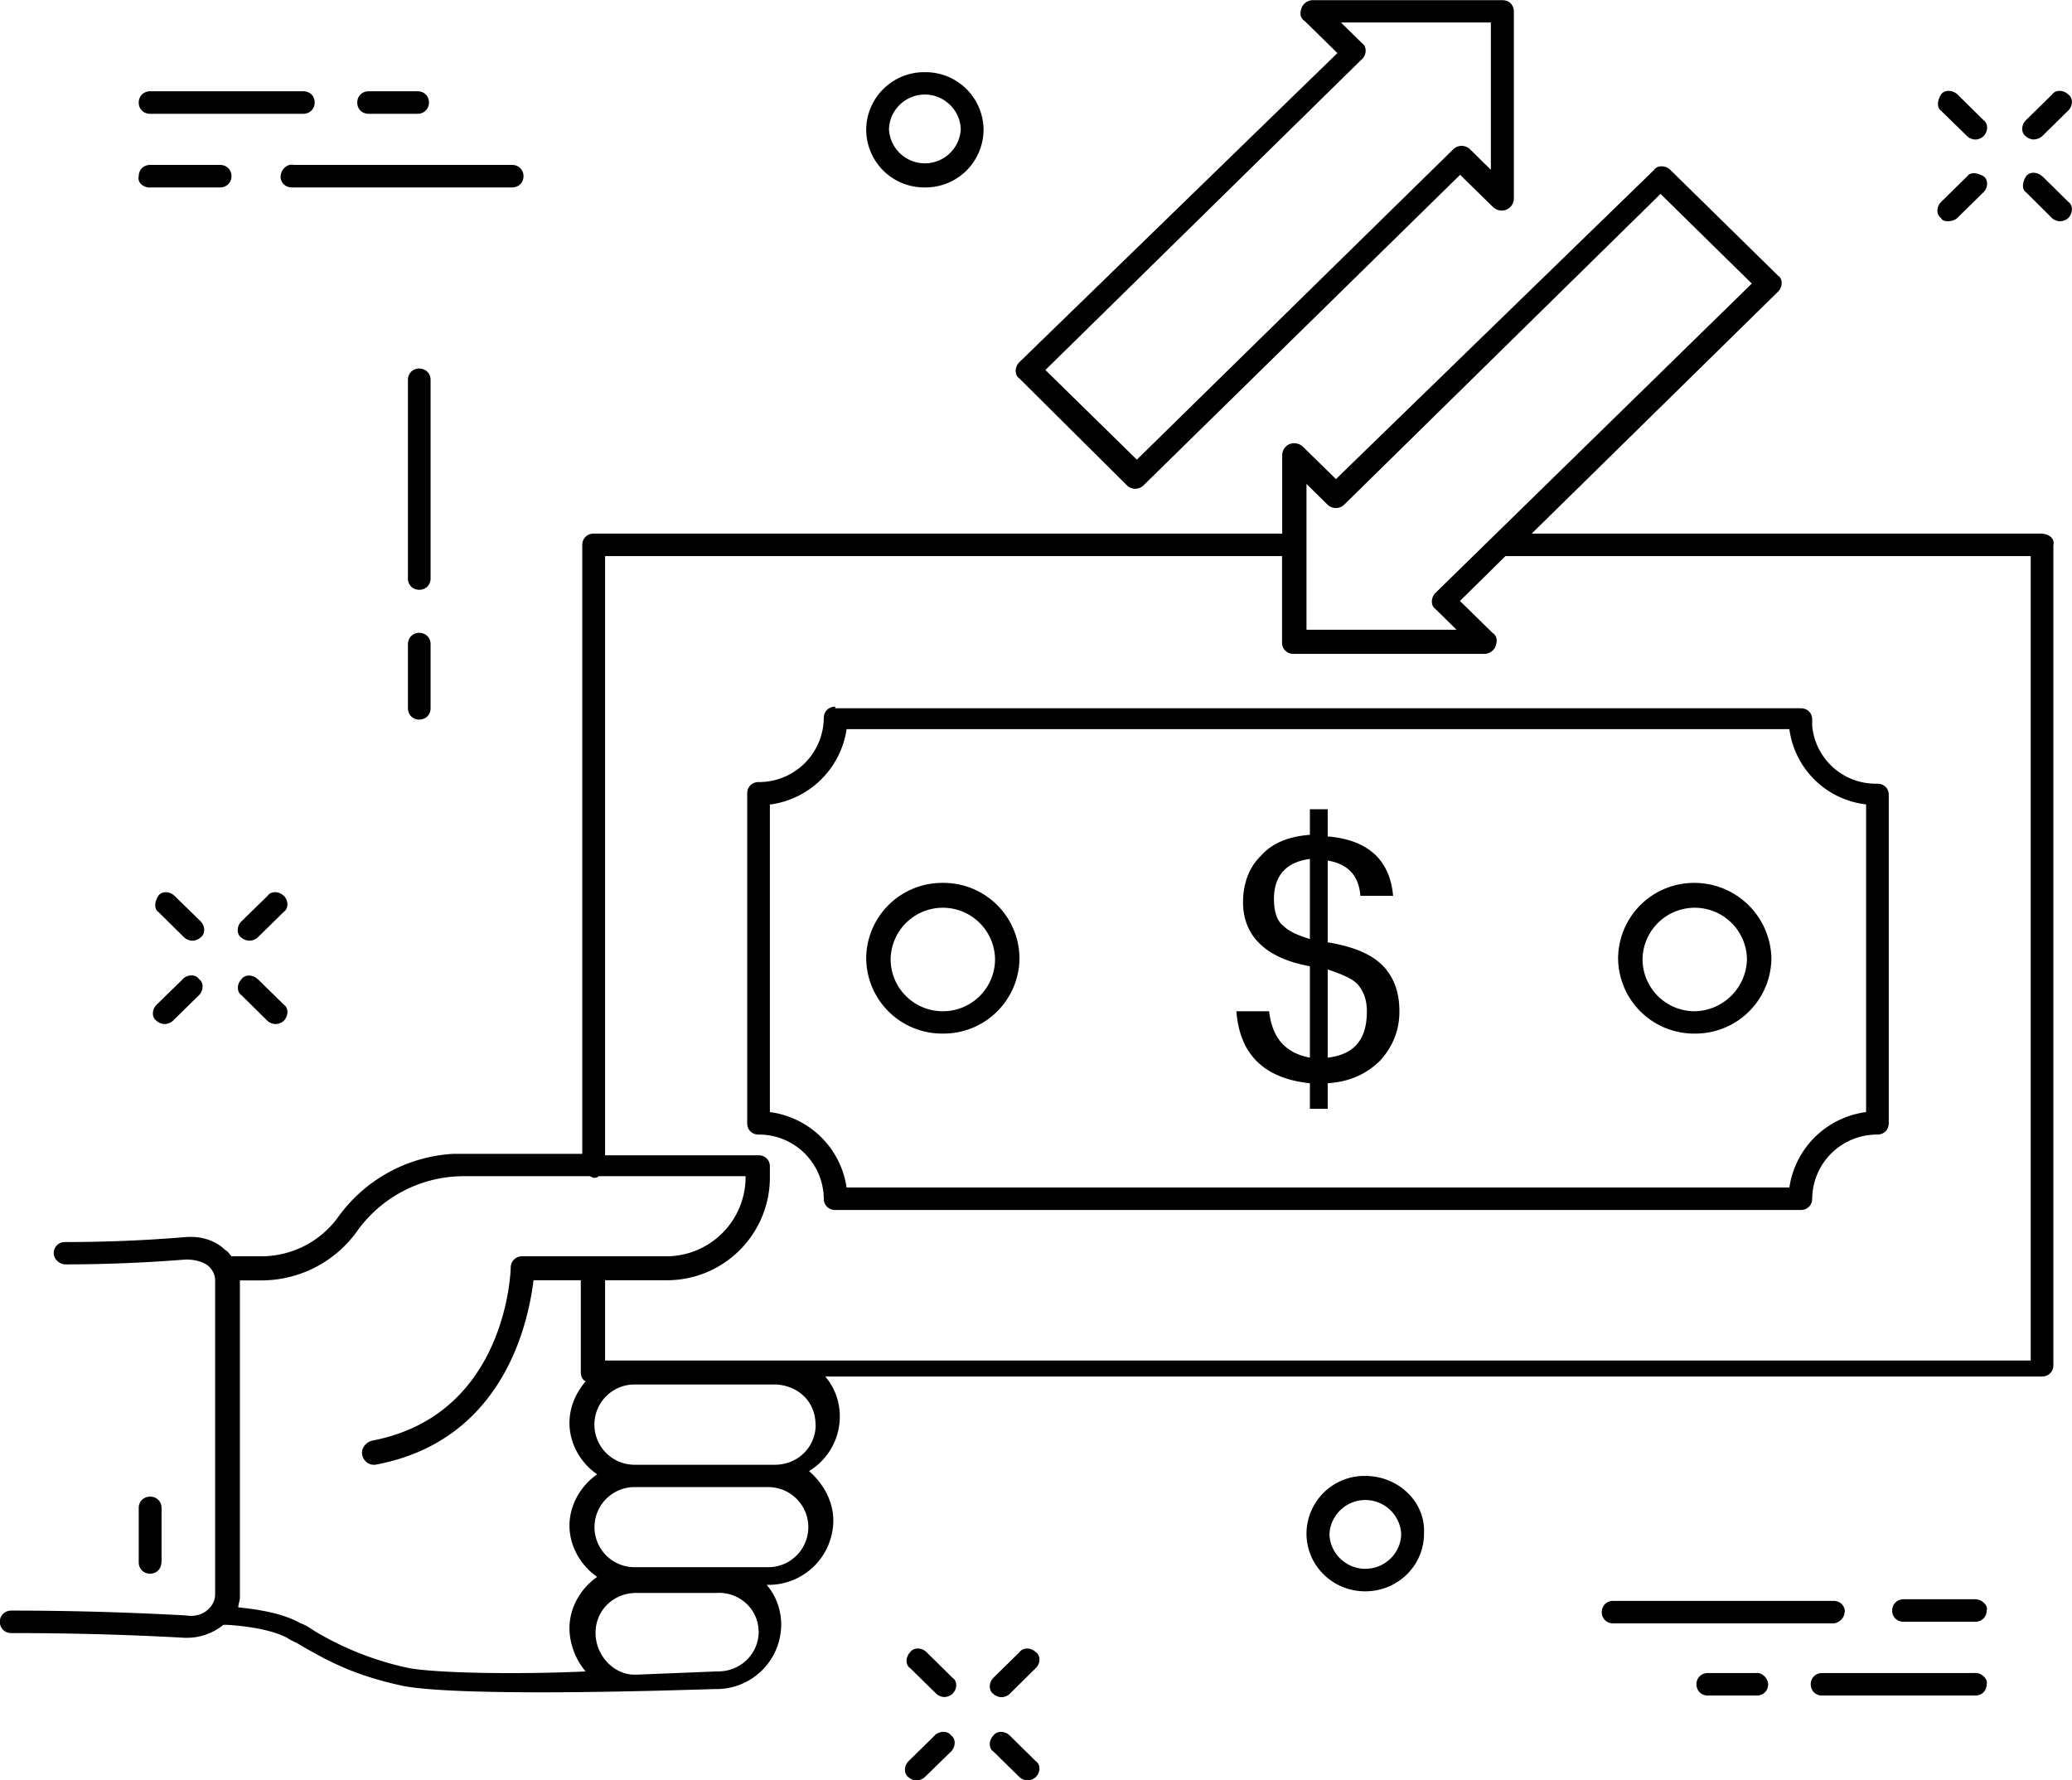 <svg xmlns="http://www.w3.org/2000/svg" viewBox="0 0 128 110">
  <path d="M26.6 23.47c0-.4-.3-.7-.7-.7-.4 0-.7.3-.7.7v12.27c0 .4.3.7.7.7.4 0 .7-.3.7-.7V23.47zM25.9 39.1c-.4 0-.7.3-.7.7v3.96c0 .4.3.7.7.7.4 0 .7-.3.7-.7V39.8c0-.4-.3-.7-.7-.7zM12.4 56.93l-1.62-1.58c-.3-.3-.8-.3-1 0s-.3.79 0 .99l1.6 1.58c.1.1.3.2.51.2.2 0 .4-.1.5-.2.3-.2.3-.7 0-.99zM15.92 60.5c-.3-.3-.8-.3-1 0-.3.3-.3.79 0 .99l1.6 1.58c.1.1.3.2.51.2s.4-.1.5-.2c.3-.3.3-.8 0-1l-1.6-1.57zM11.29 60.5l-1.62 1.58c-.3.3-.3.8 0 .99.1.1.3.2.5.2s.41-.1.51-.2l1.61-1.58c.3-.3.3-.8 0-1-.2-.3-.7-.3-1 0zM17.53 55.35c-.3-.3-.8-.3-1 0l-1.62 1.58c-.3.3-.3.8 0 1 .1.09.3.19.5.19s.41-.1.51-.2l1.61-1.58c.3-.2.3-.7 0-1zM121.53 8.42c.1.1.3.2.5.2s.4-.1.5-.2c.3-.3.3-.8 0-1l-1.6-1.58c-.31-.3-.82-.3-1.02 0s-.3.8 0 1l1.62 1.58zM126.16 10.9c-.3-.3-.8-.3-1 0s-.3.78 0 .98l1.6 1.59c.1.1.3.2.5.2s.41-.1.51-.2c.3-.3.3-.8 0-1l-1.6-1.58zM120.42 13.66c.2 0 .4-.1.5-.2l1.61-1.58c.3-.3.3-.8 0-.99s-.8-.3-1 0l-1.62 1.59c-.3.3-.3.79 0 .99.1.2.3.2.5.2zM125.66 8.61c.2 0 .4-.1.5-.2l1.61-1.58c.3-.3.3-.79 0-.99-.3-.3-.8-.3-1 0l-1.62 1.59c-.3.3-.3.79 0 .99.1.1.3.2.5.2zM57.24 102.08c-.3-.3-.81-.3-1.01 0-.3.3-.3.8 0 .99l1.61 1.58c.1.1.3.2.5.2s.4-.1.5-.2c.31-.3.31-.79 0-.99l-1.6-1.58zM62.38 107.23c-.3-.3-.81-.3-1.01 0-.3.3-.3.79 0 .99l1.61 1.58c.1.1.3.2.5.2s.4-.1.5-.2c.31-.3.31-.79 0-.99l-1.6-1.58zM57.74 107.23l-1.61 1.58c-.3.3-.3.8 0 1 .1.1.3.19.5.19s.4-.1.5-.2l1.62-1.58c.3-.3.3-.8 0-1-.2-.29-.7-.29-1.01 0zM62.98 102.08l-1.61 1.58c-.3.3-.3.8 0 1 .1.1.3.2.5.2s.4-.1.5-.2l1.62-1.6c.3-.29.3-.78 0-.98-.3-.3-.8-.3-1.01 0zM57.14 11.58a3.58 3.58 0 0 0 3.62-3.56 3.58 3.58 0 0 0-3.62-3.56 3.58 3.58 0 0 0-3.63 3.56 3.58 3.58 0 0 0 3.63 3.56zm0-5.74c1.2 0 2.21 1 2.21 2.18a2.22 2.22 0 0 1-4.43 0c0-1.19 1-2.18 2.22-2.18zM84.34 91.19a3.58 3.58 0 0 0-3.63 3.56c0 1.98 1.62 3.57 3.63 3.57s3.63-1.59 3.63-3.57c.1-1.98-1.61-3.56-3.63-3.56zm0 5.74c-1.2 0-2.21-.99-2.21-2.18a2.22 2.22 0 0 1 4.43 0c0 1.2-1 2.18-2.22 2.18zM17.33 10.9c0 .39.3.68.7.68h13.61c.4 0 .7-.3.7-.69 0-.4-.3-.7-.7-.7h-13.5c-.4-.1-.8.3-.8.7zM9.27 11.58h4.33c.4 0 .7-.3.7-.69 0-.4-.3-.7-.7-.7H9.27c-.4 0-.7.3-.7.7-.1.4.3.7.7.7zM9.27 7.03h9.47c.4 0 .7-.3.7-.7s-.3-.69-.7-.69H9.27c-.4 0-.7.3-.7.7s.3.69.7.69zM22.77 7.03h3.03c.4 0 .7-.3.7-.7s-.3-.69-.7-.69h-3.03c-.4 0-.7.3-.7.7s.3.69.7.69zM113.97 99.6c0-.4-.3-.69-.7-.69H99.65c-.4 0-.7.3-.7.7 0 .39.3.69.7.69h13.6c.3 0 .7-.3.7-.7zM122.03 98.81h-4.43c-.4 0-.71.3-.71.7 0 .4.3.69.7.69h4.44c.4 0 .7-.3.7-.7.1-.3-.3-.69-.7-.69zM122.03 103.37h-9.47c-.4 0-.7.3-.7.69 0 .4.3.7.7.7h9.47c.4 0 .7-.3.7-.7.1-.3-.3-.7-.7-.7zM108.53 103.37h-3.03c-.4 0-.7.3-.7.69 0 .4.3.7.7.7h3.03c.4 0 .7-.3.7-.7 0-.3-.3-.7-.7-.7zM9.98 96.53v-3.36c0-.4-.3-.7-.7-.7-.41 0-.71.3-.71.7v3.36c0 .4.3.7.7.7.4 0 .7-.3.7-.7zM69.63 30c.1.1.3.2.5.2s.4-.1.5-.2L90.2 10.8l2.01 1.97c.2.2.5.3.8.2.31-.1.51-.4.51-.7V.7c0-.2-.1-.4-.2-.5-.1-.1-.3-.19-.5-.19H81.1c-.3 0-.6.2-.7.5-.1.3-.1.59.2.79l2.02 1.98-19.65 19.1c-.3.3-.3.8 0 1L69.63 30zM84.14 3.66c.3-.3.3-.79 0-.99l-1.3-1.28h9.26v9.1l-1.3-1.28c-.1-.1-.31-.2-.51-.2s-.4.1-.5.2L70.23 28.4l-5.65-5.54 19.55-19.2z"/>
  <path d="M126.16 32.97H94.62l15.22-14.95c.3-.3.3-.8 0-.99l-6.65-6.53c-.3-.3-.81-.3-1.01 0L82.53 29.6l-2.02-1.98a.8.8 0 0 0-.8-.2c-.3.1-.5.4-.5.7v4.85H36.67c-.4 0-.7.3-.7.7v37.62H28.01a9.41 9.41 0 0 0-7.16 3.96 5.86 5.86 0 0 1-4.74 2.37h-1.81c-.1-.1-.2-.3-.4-.4-.6-.59-1.52-.88-2.52-.78-2.42.2-4.84.3-7.36.3-.4 0-.7.29-.7.69 0 .4.4.69.7.69 2.42 0 4.94-.1 7.46-.3.5 0 1 .1 1.4.4.21.2.41.5.41.89v19.4c0 .4-.2.7-.4.9-.3.3-.8.5-1.41.4-3.63-.2-7.26-.3-10.78-.3-.4 0-.71.3-.71.69 0 .4.3.7.7.7 3.53 0 7.16.09 10.69.29h.2c.8 0 1.61-.3 2.22-.8h.2s2.42.1 3.73.8c.3.2.6.3.9.5 1.41.79 3.03 1.78 6.25 2.47 1.51.3 4.94.4 8.56.4 5.04 0 10.38-.2 10.79-.2a4 4 0 0 0 4.03-3.96c0-.9-.3-1.79-.9-2.48h.1a4 4 0 0 0 4.02-3.96c0-1.19-.6-2.28-1.5-3.07a3.94 3.94 0 0 0 1.9-3.37c0-.89-.3-1.78-.9-2.47h75.17c.4 0 .7-.3.7-.7V33.67c.1-.4-.3-.69-.7-.69zM80.71 29.9l1.31 1.29c.1.1.3.2.5.2.21 0 .41-.1.51-.2l19.55-19.21 5.64 5.54-19.54 19.11c-.3.3-.3.8 0 1l1.3 1.28h-9.27v-9zM25.3 103.07a18.9 18.9 0 0 1-5.84-2.28c-.3-.2-.6-.4-.9-.5-1.22-.69-2.93-.88-3.84-.98 0-.2.1-.4.1-.6v-19.5-.1h1.31a7.27 7.27 0 0 0 5.95-3.07 8.11 8.11 0 0 1 6.55-3.37h7.76c.1 0 .2.1.3.1s.2 0 .3-.1h9.07v.1a4.9 4.9 0 0 1-4.94 4.85h-8.86c-.4 0-.71.3-.71.7 0 .1-.2 9.1-8.56 10.69-.4.1-.71.5-.61.9.1.39.4.59.7.59h.1c8.07-1.49 9.48-9.01 9.78-11.4h2.92v5.65c0 .3.1.5.3.6-.6.69-1 1.58-1 2.57 0 1.29.7 2.48 1.71 3.17-1 .7-1.71 1.88-1.71 3.17 0 1.28.7 2.47 1.71 3.17-1 .69-1.71 1.88-1.71 3.16 0 1 .4 1.98 1 2.68-4.33.2-9.16.1-10.88-.2zm21.57-2.28c0 1.39-1.11 2.48-2.52 2.48h-.1l-4.94.2h-.1c-1.31 0-2.42-1.2-2.42-2.58 0-1.39 1.1-2.47 2.52-2.47H44.24c1.4-.1 2.62.99 2.62 2.37zm.6-3.96H39.2a2.47 2.47 0 1 1 0-4.95h8.26a2.47 2.47 0 1 1 0 4.95zm2.92-8.81c0 1.39-1.1 2.48-2.52 2.48H39.2a2.47 2.47 0 1 1 0-4.96h8.77c1.4.1 2.41 1.1 2.41 2.48zm75.08-3.96h-77.4H41.12 37.38V79.1h3.73a6.36 6.36 0 0 0 6.45-6.24v-.8c0-.39-.3-.68-.7-.68h-9.48V34.36H79.2v5.34c0 .4.3.7.7.7h11.8c.3 0 .6-.2.7-.5.1-.3.1-.6-.2-.8l-2.01-1.97L93 34.36h32.45v49.7z"/>
  <path d="M82.02 58.22v-5.05c1.21.2 1.92.89 2.02 2.18h2.02c-.2-2.28-1.62-3.47-4.04-3.67V50h-1.1v1.58c-1.31.1-2.32.5-3.03 1.3-.7.68-1.1 1.67-1.1 2.86 0 2.08 1.4 3.47 4.13 3.96v5.65c-1.52-.3-2.32-1.2-2.52-2.87h-2.02c.2 2.67 1.71 4.15 4.54 4.45v1.58h1.1v-1.58c1.42-.1 2.42-.6 3.23-1.39.8-.89 1.2-1.88 1.2-3.06 0-1.1-.3-1.98-.9-2.68-.7-.79-1.81-1.29-3.53-1.58zm-1.1-.2c-.6-.2-1.21-.4-1.62-.8-.4-.29-.6-.88-.6-1.68 0-1.38.7-2.27 2.22-2.47v4.95zm1.1 7.33V59.9c.91.3 1.62.6 1.92 1 .3.39.5.88.5 1.58 0 1.78-.8 2.67-2.42 2.87zM58.24 54.55a4.69 4.69 0 0 0-4.73 4.66 4.69 4.69 0 0 0 4.73 4.65 4.69 4.69 0 0 0 4.74-4.65 4.69 4.69 0 0 0-4.74-4.66zm0 7.93a3.22 3.22 0 0 1-3.22-3.17 3.22 3.22 0 0 1 6.45 0 3.22 3.22 0 0 1-3.23 3.17zM104.7 54.55a4.69 4.69 0 0 0-4.74 4.66 4.69 4.69 0 0 0 4.74 4.65 4.69 4.69 0 0 0 4.73-4.65 4.76 4.76 0 0 0-4.73-4.66zm0 7.93a3.22 3.22 0 0 1-3.23-3.17 3.22 3.22 0 0 1 6.45 0 3.29 3.29 0 0 1-3.22 3.17z"/>
  <path d="M51.6 43.66c-.41 0-.71.3-.71.7a4 4 0 0 1-4.03 3.96c-.4 0-.7.3-.7.69v20.4c0 .4.3.69.7.69a4 4 0 0 1 4.03 3.96c0 .4.3.7.7.7h59.66c.4 0 .7-.3.7-.7a4 4 0 0 1 4.03-3.96c.4 0 .7-.3.7-.7V49.1c0-.39-.3-.68-.7-.68a3.94 3.94 0 0 1-4.03-3.57v-.4c0-.4-.3-.69-.7-.69H51.59zm63.68 6.04v19.01a5.51 5.51 0 0 0-4.74 4.66H52.3a5.51 5.51 0 0 0-4.74-4.66v-19a5.51 5.51 0 0 0 4.74-4.66h58.24a5.4 5.4 0 0 0 4.74 4.65z"/>
</svg>

